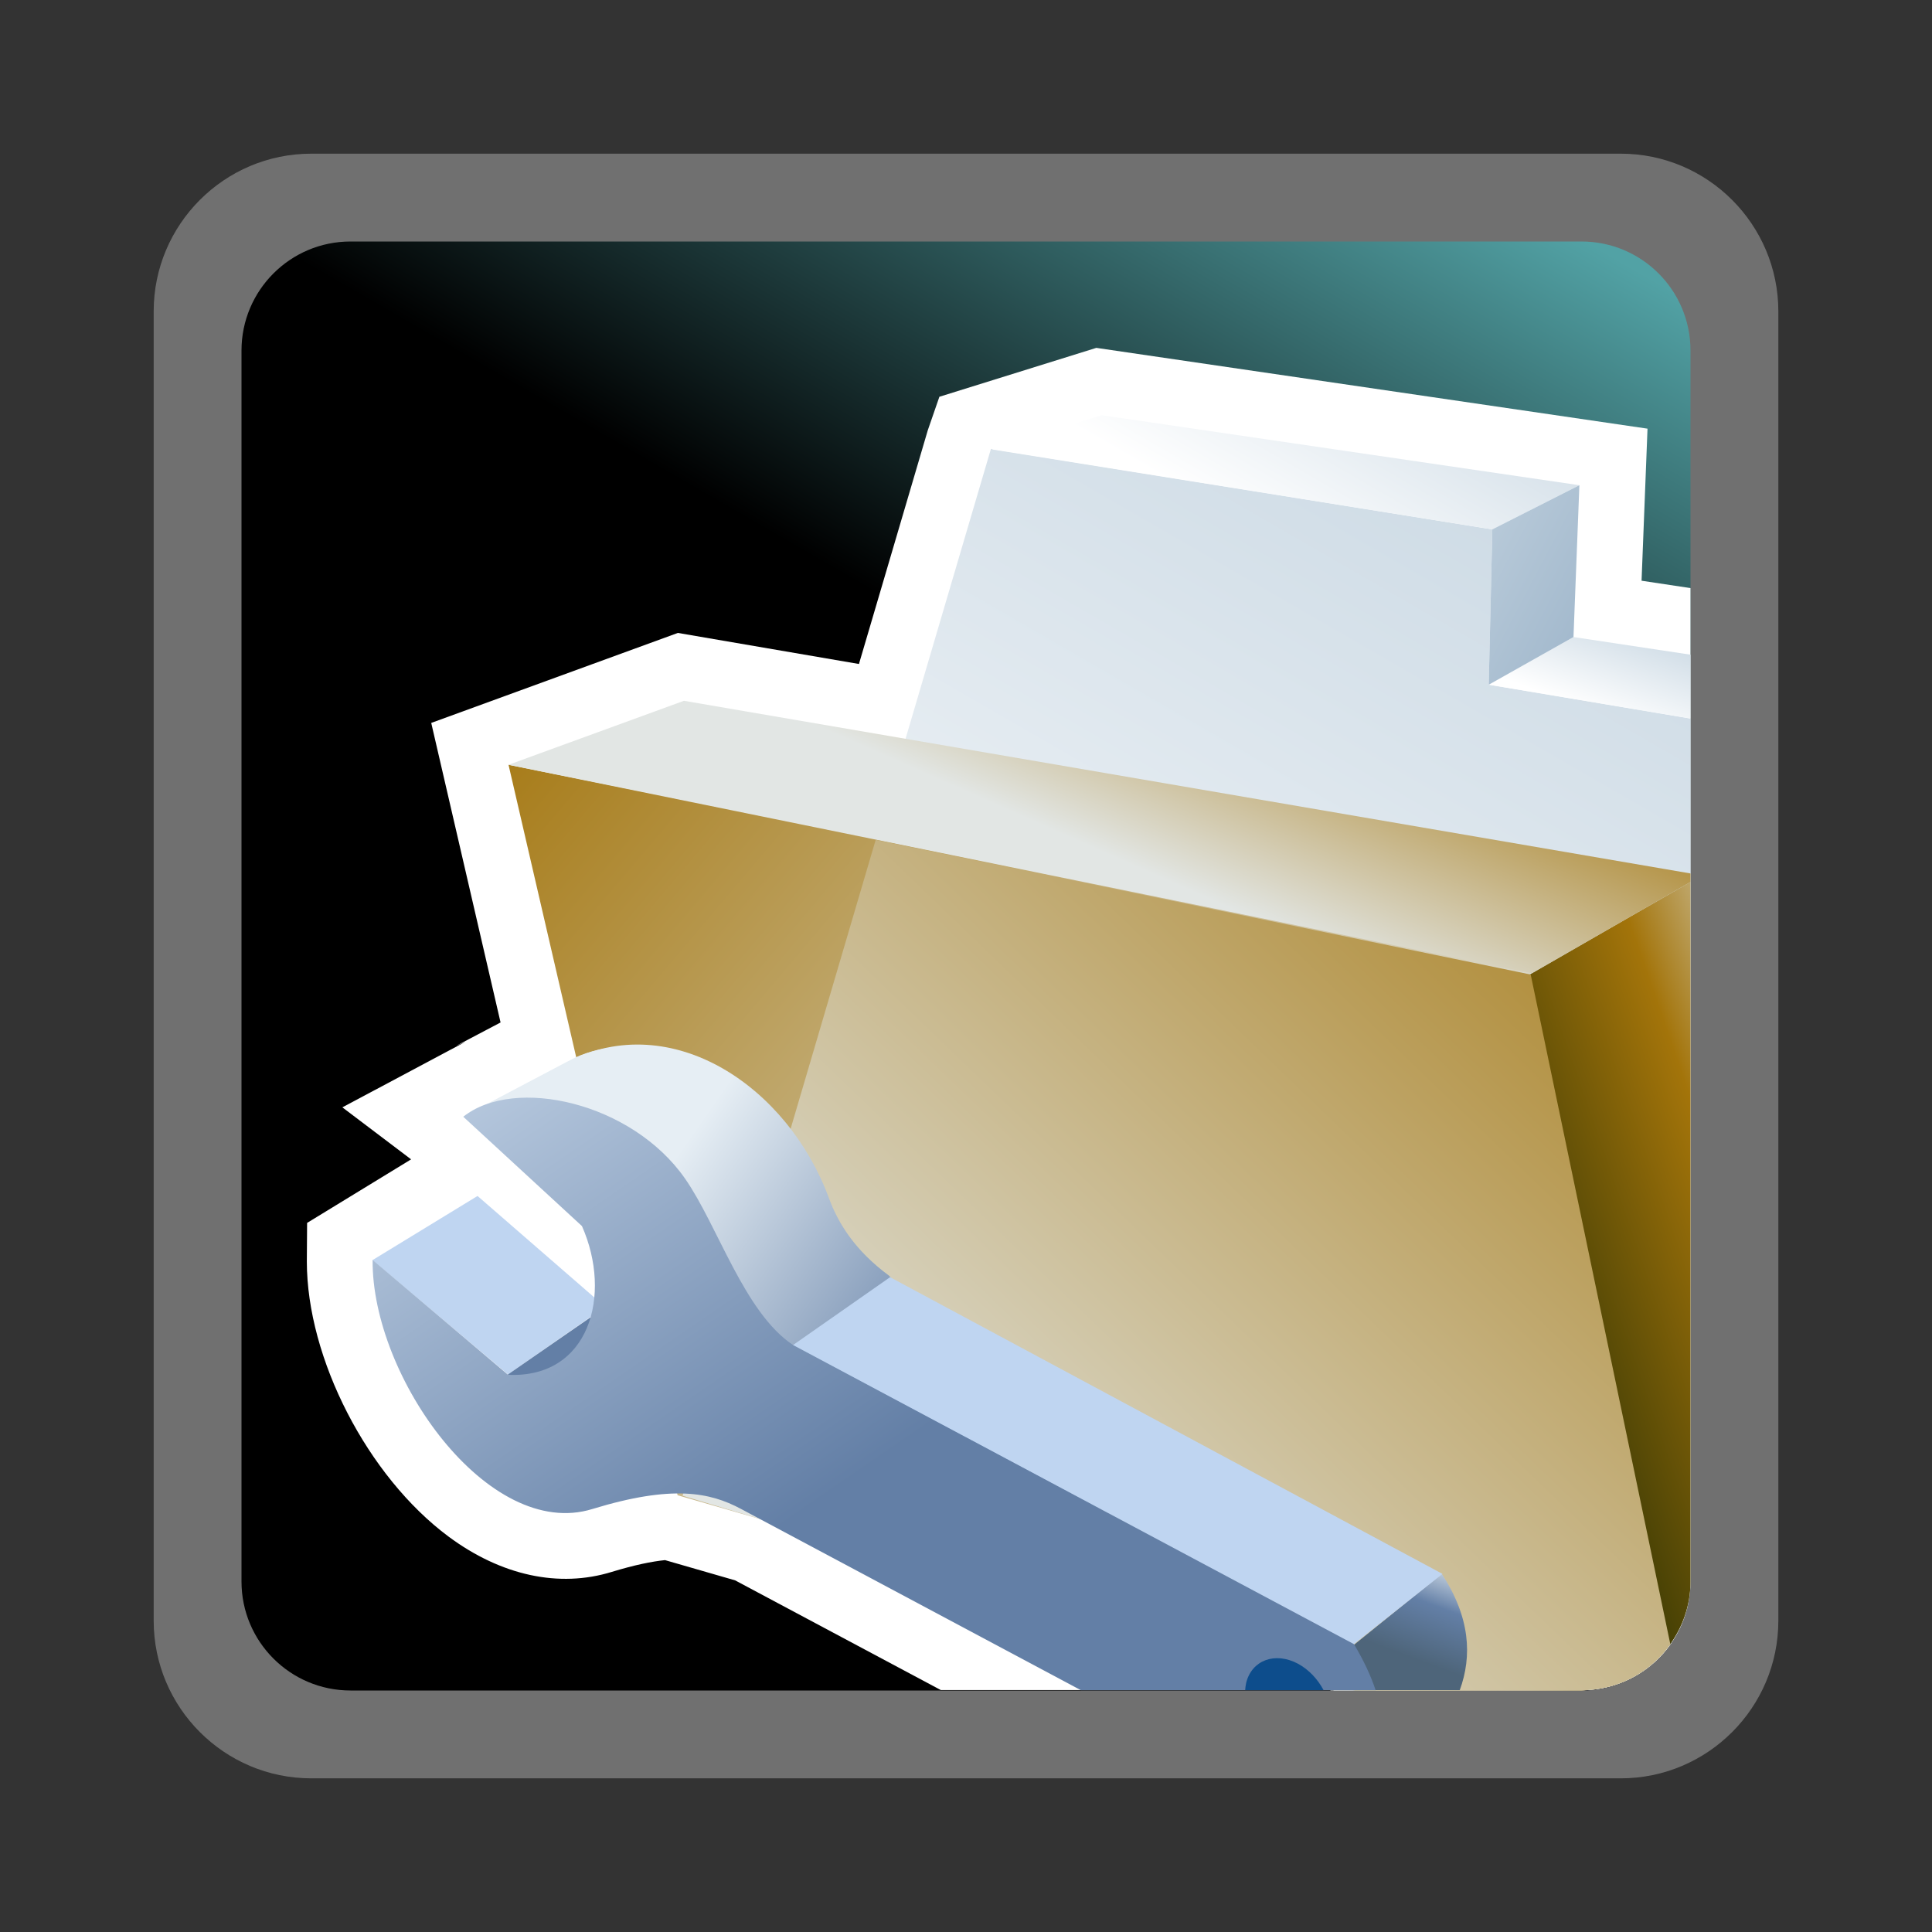 <?xml version="1.0" encoding="UTF-8"?>
<svg xmlns="http://www.w3.org/2000/svg" xmlns:xlink="http://www.w3.org/1999/xlink" contentScriptType="text/ecmascript" width="88" baseProfile="tiny" zoomAndPan="magnify" contentStyleType="text/css" viewBox="0 -1 88 88" height="88" preserveAspectRatio="xMidYMid meet" version="1.1">
    <rect x="0" y="-1" width="88" height="88" fill="#333333" stroke="none"/>
    <g>
        <rect width="88" fill="none" y="-1" height="88"/>
        <path fill="#ffffff" d="M 14.178 6.0 C 10.22 6.0 7.0 9.221 7.0 13.18 L 7.0 72.822 C 7.0 76.78 10.22 80.001 14.178 80.001 L 73.823 80.001 C 77.78 80.001 81.001 76.78 81.001 72.822 L 81.001 13.18 C 81.0 9.221 77.779 6.0 73.822 6.0 L 14.178 6.0 z " fill-opacity="0.3" stroke-opacity="0.3"/>
        <linearGradient x1="-672.395" gradientTransform="matrix(1 0 0 1 694.764 -1750.026)" y1="1830.494" x2="-629.133" gradientUnits="userSpaceOnUse" y2="1755.562" xlink:type="simple" xlink:actuate="onLoad" id="XMLID_17_" xlink:show="other">
            <stop stop-color="#000000" offset="0"/>
            <stop stop-color="#000000" offset="0.646"/>
            <stop stop-color="#52a2a5" offset="0.994"/>
            <stop stop-color="#52a2a5" offset="1"/>
        </linearGradient>
        <path fill="url(#XMLID_17_)" d="M 77.0 71.037 C 77.0 73.777 74.777 76.0 72.037 76.0 L 15.965 76.0 C 13.225 76.0 11.0 73.777 11.0 71.037 L 11.0 14.966 C 11.0 12.223 13.225 10.0 15.965 10.0 L 72.037 10.0 C 74.777 10.0 77.0 12.223 77.0 14.966 L 77.0 71.037 L 77.0 71.037 z "/>
        <g>
            <path fill="#ffffff" d="M 77.0 71.037 L 77.0 25.787 C 76.125 25.655 75.271 25.526 74.771 25.451 C 74.849 23.441 75.042 18.525 75.042 18.525 L 49.936 14.845 L 42.788 17.072 L 42.259 18.6 C 42.259 18.6 40.104 25.916 39.124 29.244 C 36.248 28.751 30.876 27.829 30.876 27.829 L 19.642 31.928 L 22.8 45.572 L 20.781 46.635 L 21.2 46.452 L 15.594 49.438 C 15.594 49.438 18.147 51.371 18.725 51.807 C 17.317 52.666 13.988 54.702 13.988 54.702 C 13.988 54.702 13.976 56.434 13.976 56.458 C 13.976 60.872 16.743 66.249 20.433 68.991 C 22.826 70.766 25.467 71.34 27.871 70.596 C 28.913 70.279 29.684 70.124 30.29 70.061 L 33.484 70.983 C 35.257 71.928 38.873 73.856 42.856 75.981 L 72.186 75.981 C 74.854 75.906 77.0 73.727 77.0 71.037 z "/>
            <linearGradient x1="-650.381" gradientTransform="matrix(1 0 0 1 694.764 -1750.026)" y1="1824.83" x2="-622.101" gradientUnits="userSpaceOnUse" y2="1775.846" xlink:type="simple" xlink:actuate="onLoad" id="XMLID_18_" xlink:show="other">
                <stop stop-color="#ffffff" offset="0"/>
                <stop stop-color="#ffffff" offset="0.15"/>
                <stop stop-color="#cfdce6" offset="1"/>
            </linearGradient>
            <path fill="url(#XMLID_18_)" d="M 77.0 71.037 L 77.0 31.728 L 67.811 30.187 L 67.973 23.112 L 45.135 19.447 L 31.091 67.13 L 60.719 75.984 L 72.184 75.984 C 74.854 75.906 77.0 73.727 77.0 71.037 z "/>
            <linearGradient x1="-634.045" gradientTransform="matrix(1 0 0 1 694.764 -1750.026)" y1="1826.02" x2="-622.578" gradientUnits="userSpaceOnUse" y2="1826.02" xlink:type="simple" xlink:actuate="onLoad" id="XMLID_19_" xlink:show="other">
                <stop stop-color="#ffffff" offset="0"/>
                <stop stop-color="#ffffff" offset="0.15"/>
                <stop stop-color="#cfdce6" offset="1"/>
            </linearGradient>
            <path fill="url(#XMLID_19_)" d="M 60.719 75.984 L 60.768 76.0 L 72.039 76.0 C 72.089 76.0 72.135 75.987 72.185 75.984 L 60.719 75.984 z "/>
            <linearGradient x1="-633.584" gradientTransform="matrix(1 0 0 1 694.764 -1750.026)" y1="1814.406" x2="-673.867" gradientUnits="userSpaceOnUse" y2="1780.291" xlink:type="simple" xlink:actuate="onLoad" id="XMLID_20_" xlink:show="other">
                <stop stop-color="#e2e6e4" offset="0"/>
                <stop stop-color="#a3740a" offset="1"/>
            </linearGradient>
            <path fill="url(#XMLID_20_)" d="M 76.141 73.825 L 69.655 43.153 L 23.163 33.836 L 30.863 67.107 L 61.657 75.984 L 72.27 75.984 C 73.879 75.91 75.289 75.077 76.141 73.825 z "/>
            <linearGradient x1="-626.346" gradientTransform="matrix(1 0 0 1 694.764 -1750.026)" y1="1827.244" x2="-631.267" gradientUnits="userSpaceOnUse" y2="1823.076" xlink:type="simple" xlink:actuate="onLoad" id="XMLID_21_" xlink:show="other">
                <stop stop-color="#e2e6e4" offset="0"/>
                <stop stop-color="#a3740a" offset="1"/>
            </linearGradient>
            <path fill="url(#XMLID_21_)" d="M 61.656 75.984 L 61.708 76.0 L 72.037 76.0 C 72.115 76.0 72.191 75.989 72.269 75.984 L 61.656 75.984 z "/>
            <linearGradient x1="-608.004" gradientTransform="matrix(1 0 0 1 694.764 -1750.026)" y1="1803.039" x2="-625.014" gradientUnits="userSpaceOnUse" y2="1808.946" xlink:type="simple" xlink:actuate="onLoad" id="XMLID_22_" xlink:show="other">
                <stop stop-color="#e6eef4" offset="0"/>
                <stop stop-color="#a3740a" offset="0.44"/>
                <stop stop-color="#474105" offset="0.94"/>
                <stop stop-color="#474105" offset="1"/>
            </linearGradient>
            <path fill="url(#XMLID_22_)" d="M 76.023 73.967 C 76.628 73.145 77.0 72.137 77.0 71.036 L 77.0 39.173 L 69.656 43.398 L 76.023 73.967 z "/>
            <linearGradient x1="-645.144" gradientTransform="matrix(1 0 0 1 694.764 -1750.026)" y1="1787.577" x2="-639.505" gradientUnits="userSpaceOnUse" y2="1774.797" xlink:type="simple" xlink:actuate="onLoad" id="XMLID_23_" xlink:show="other">
                <stop stop-color="#e2e6e4" offset="0"/>
                <stop stop-color="#a3740a" offset="1"/>
            </linearGradient>
            <polygon fill="url(#XMLID_23_)" points="31.153,30.92 23.161,33.836 69.775,43.333 77,39.173 77,38.785   "/>
            <linearGradient x1="-2216.547" gradientTransform="matrix(1.136 0 0 1.136 2574.788 -3387.541)" y1="3002.833" x2="-2211.255" gradientUnits="userSpaceOnUse" y2="2993.668" xlink:type="simple" xlink:actuate="onLoad" id="XMLID_24_" xlink:show="other">
                <stop stop-color="#ffffff" offset="0"/>
                <stop stop-color="#ffffff" offset="0.05"/>
                <stop stop-color="#cfdce6" offset="1"/>
            </linearGradient>
            <polygon fill="url(#XMLID_24_)" points="71.939,21.101 50.176,17.912 45.176,19.469 67.973,23.112   "/>
            <linearGradient x1="-622.57" gradientTransform="matrix(1 0 0 1 694.764 -1750.026)" y1="1781.56" x2="-621.019" gradientUnits="userSpaceOnUse" y2="1777.349" xlink:type="simple" xlink:actuate="onLoad" id="XMLID_25_" xlink:show="other">
                <stop stop-color="#ffffff" offset="0"/>
                <stop stop-color="#ffffff" offset="0.05"/>
                <stop stop-color="#cfdce6" offset="1"/>
            </linearGradient>
            <polygon fill="url(#XMLID_25_)" points="71.67,28.016 67.811,30.187 77,31.728 77,28.82   "/>
            <linearGradient x1="-2228.974" gradientTransform="matrix(1.136 0 0 1.136 2574.788 -3387.541)" y1="2990.456" x2="-2180.509" gradientUnits="userSpaceOnUse" y2="3016.039" xlink:type="simple" xlink:actuate="onLoad" id="XMLID_26_" xlink:show="other">
                <stop stop-color="#ffffff" offset="0"/>
                <stop stop-color="#cfdce6" offset="0.35"/>
                <stop stop-color="#83a0bb" offset="0.7"/>
                <stop stop-color="#4e657a" offset="1"/>
            </linearGradient>
            <polygon fill="url(#XMLID_26_)" points="67.973,23.112 67.811,30.187 71.67,28.016 71.939,21.101   "/>
            <linearGradient x1="-630.856" gradientTransform="matrix(1 0 0 1 694.764 -1750.026)" y1="1828.627" x2="-623.716" gradientUnits="userSpaceOnUse" y2="1821.208" xlink:type="simple" xlink:actuate="onLoad" id="XMLID_27_" xlink:show="other">
                <stop stop-color="#e2e6e4" offset="0"/>
                <stop stop-color="#a3740a" offset="1"/>
            </linearGradient>
            <path fill="url(#XMLID_27_)" d="M 60.577 75.984 L 60.626 76.0 L 72.037 76.0 C 72.117 76.0 72.193 75.989 72.273 75.984 L 60.577 75.984 z "/>
            <linearGradient x1="-653.872" gradientTransform="matrix(1 0 0 1 694.764 -1750.026)" y1="1823.404" x2="-615.236" gradientUnits="userSpaceOnUse" y2="1783.257" xlink:type="simple" xlink:actuate="onLoad" id="XMLID_28_" xlink:show="other">
                <stop stop-color="#e2e6e4" offset="0"/>
                <stop stop-color="#a3740a" offset="1"/>
            </linearGradient>
            <path fill="url(#XMLID_28_)" d="M 76.082 73.896 L 69.721 43.389 L 39.886 37.255 L 31.091 67.129 L 60.577 75.984 L 72.273 75.984 C 73.848 75.91 75.227 75.105 76.082 73.896 z "/>
            <g>
                <polygon fill="#bfd5f1" points="16.961,56.4 23.139,61.604 27.562,58.523 21.751,53.475    "/>
                <polygon fill="#637fa6" points="23.125,61.612 28.453,63.624 26.893,59.005    "/>
                <linearGradient x1="-664.115" gradientTransform="matrix(1 0 0 1 694.764 -1750.026)" y1="1801.918" x2="-634.053" gradientUnits="userSpaceOnUse" y2="1822.82" xlink:type="simple" xlink:actuate="onLoad" id="XMLID_29_" xlink:show="other">
                    <stop stop-color="#e6eef4" offset="0"/>
                    <stop stop-color="#637fa6" offset="0.44"/>
                    <stop stop-color="#4e657a" offset="0.94"/>
                    <stop stop-color="#4e657a" offset="1"/>
                </linearGradient>
                <path fill="url(#XMLID_29_)" d="M 40.497 57.107 C 38.904 55.933 38.164 54.672 37.763 53.59 C 35.893 48.496 30.621 44.926 25.829 47.361 L 21.113 49.848 L 56.893 75.981 L 57.319 75.981 L 40.497 57.107 z "/>
                <linearGradient x1="-2238.253" gradientTransform="matrix(1.136 0 0 1.136 2574.925 -3393.95)" y1="3032.539" x2="-2209.519" gradientUnits="userSpaceOnUse" y2="3052.522" xlink:type="simple" xlink:actuate="onLoad" id="XMLID_30_" xlink:show="other">
                    <stop stop-color="#e6eef4" offset="0"/>
                    <stop stop-color="#637fa6" offset="0.44"/>
                    <stop stop-color="#4e657a" offset="0.94"/>
                    <stop stop-color="#4e657a" offset="1"/>
                </linearGradient>
                <path fill="url(#XMLID_30_)" d="M 30.502 46.831 C 28.728 46.43 26.786 46.73 25.817 47.393 L 21.103 49.878 L 25.525 49.128 L 30.502 46.831 z "/>
                <linearGradient x1="-628.817" gradientTransform="matrix(1 0 0 1 694.764 -1750.026)" y1="1819.961" x2="-630.62" gradientUnits="userSpaceOnUse" y2="1824.812" xlink:type="simple" xlink:actuate="onLoad" id="XMLID_31_" xlink:show="other">
                    <stop stop-color="#e6eef4" offset="0"/>
                    <stop stop-color="#637fa6" offset="0.44"/>
                    <stop stop-color="#4e657a" offset="0.94"/>
                    <stop stop-color="#4e657a" offset="1"/>
                </linearGradient>
                <path fill="url(#XMLID_31_)" d="M 65.672 70.684 L 61.672 73.92 L 61.628 75.984 L 66.49 75.984 C 67.059 74.43 66.97 72.678 65.672 70.684 z "/>
                <polygon fill="#bfd5f1" points="36.107,60.275 40.541,57.174 65.703,70.689 61.652,73.9    "/>
                <linearGradient x1="-674.958" gradientTransform="matrix(1 0 0 1 694.764 -1750.026)" y1="1788.518" x2="-655.884" gradientUnits="userSpaceOnUse" y2="1816.33" xlink:type="simple" xlink:actuate="onLoad" id="XMLID_32_" xlink:show="other">
                    <stop stop-color="#d6e4f3" offset="0"/>
                    <stop stop-color="#637fa6" offset="1"/>
                </linearGradient>
                <path fill="url(#XMLID_32_)" d="M 61.672 73.889 L 36.126 60.266 C 33.898 58.787 32.699 54.834 31.206 52.688 C 28.784 49.204 23.428 48.01 21.102 49.866 L 26.507 54.846 C 27.902 57.998 26.84 61.791 23.142 61.621 L 16.972 56.391 C 16.925 61.709 22.246 69.195 26.984 67.733 C 30.631 66.616 32.346 66.981 33.74 67.723 C 34.532 68.145 42.355 72.317 49.233 75.986 L 62.657 75.986 C 62.449 75.355 62.131 74.659 61.672 73.889 z "/>
                <path fill="#0d4d8c" d="M 59.121 74.78 C 58.076 74.224 57.014 74.616 56.76 75.657 C 56.735 75.763 56.725 75.875 56.716 75.984 L 60.287 75.984 C 60.023 75.488 59.62 75.049 59.121 74.78 z "/>
            </g>
        </g>
    </g>
</svg>
